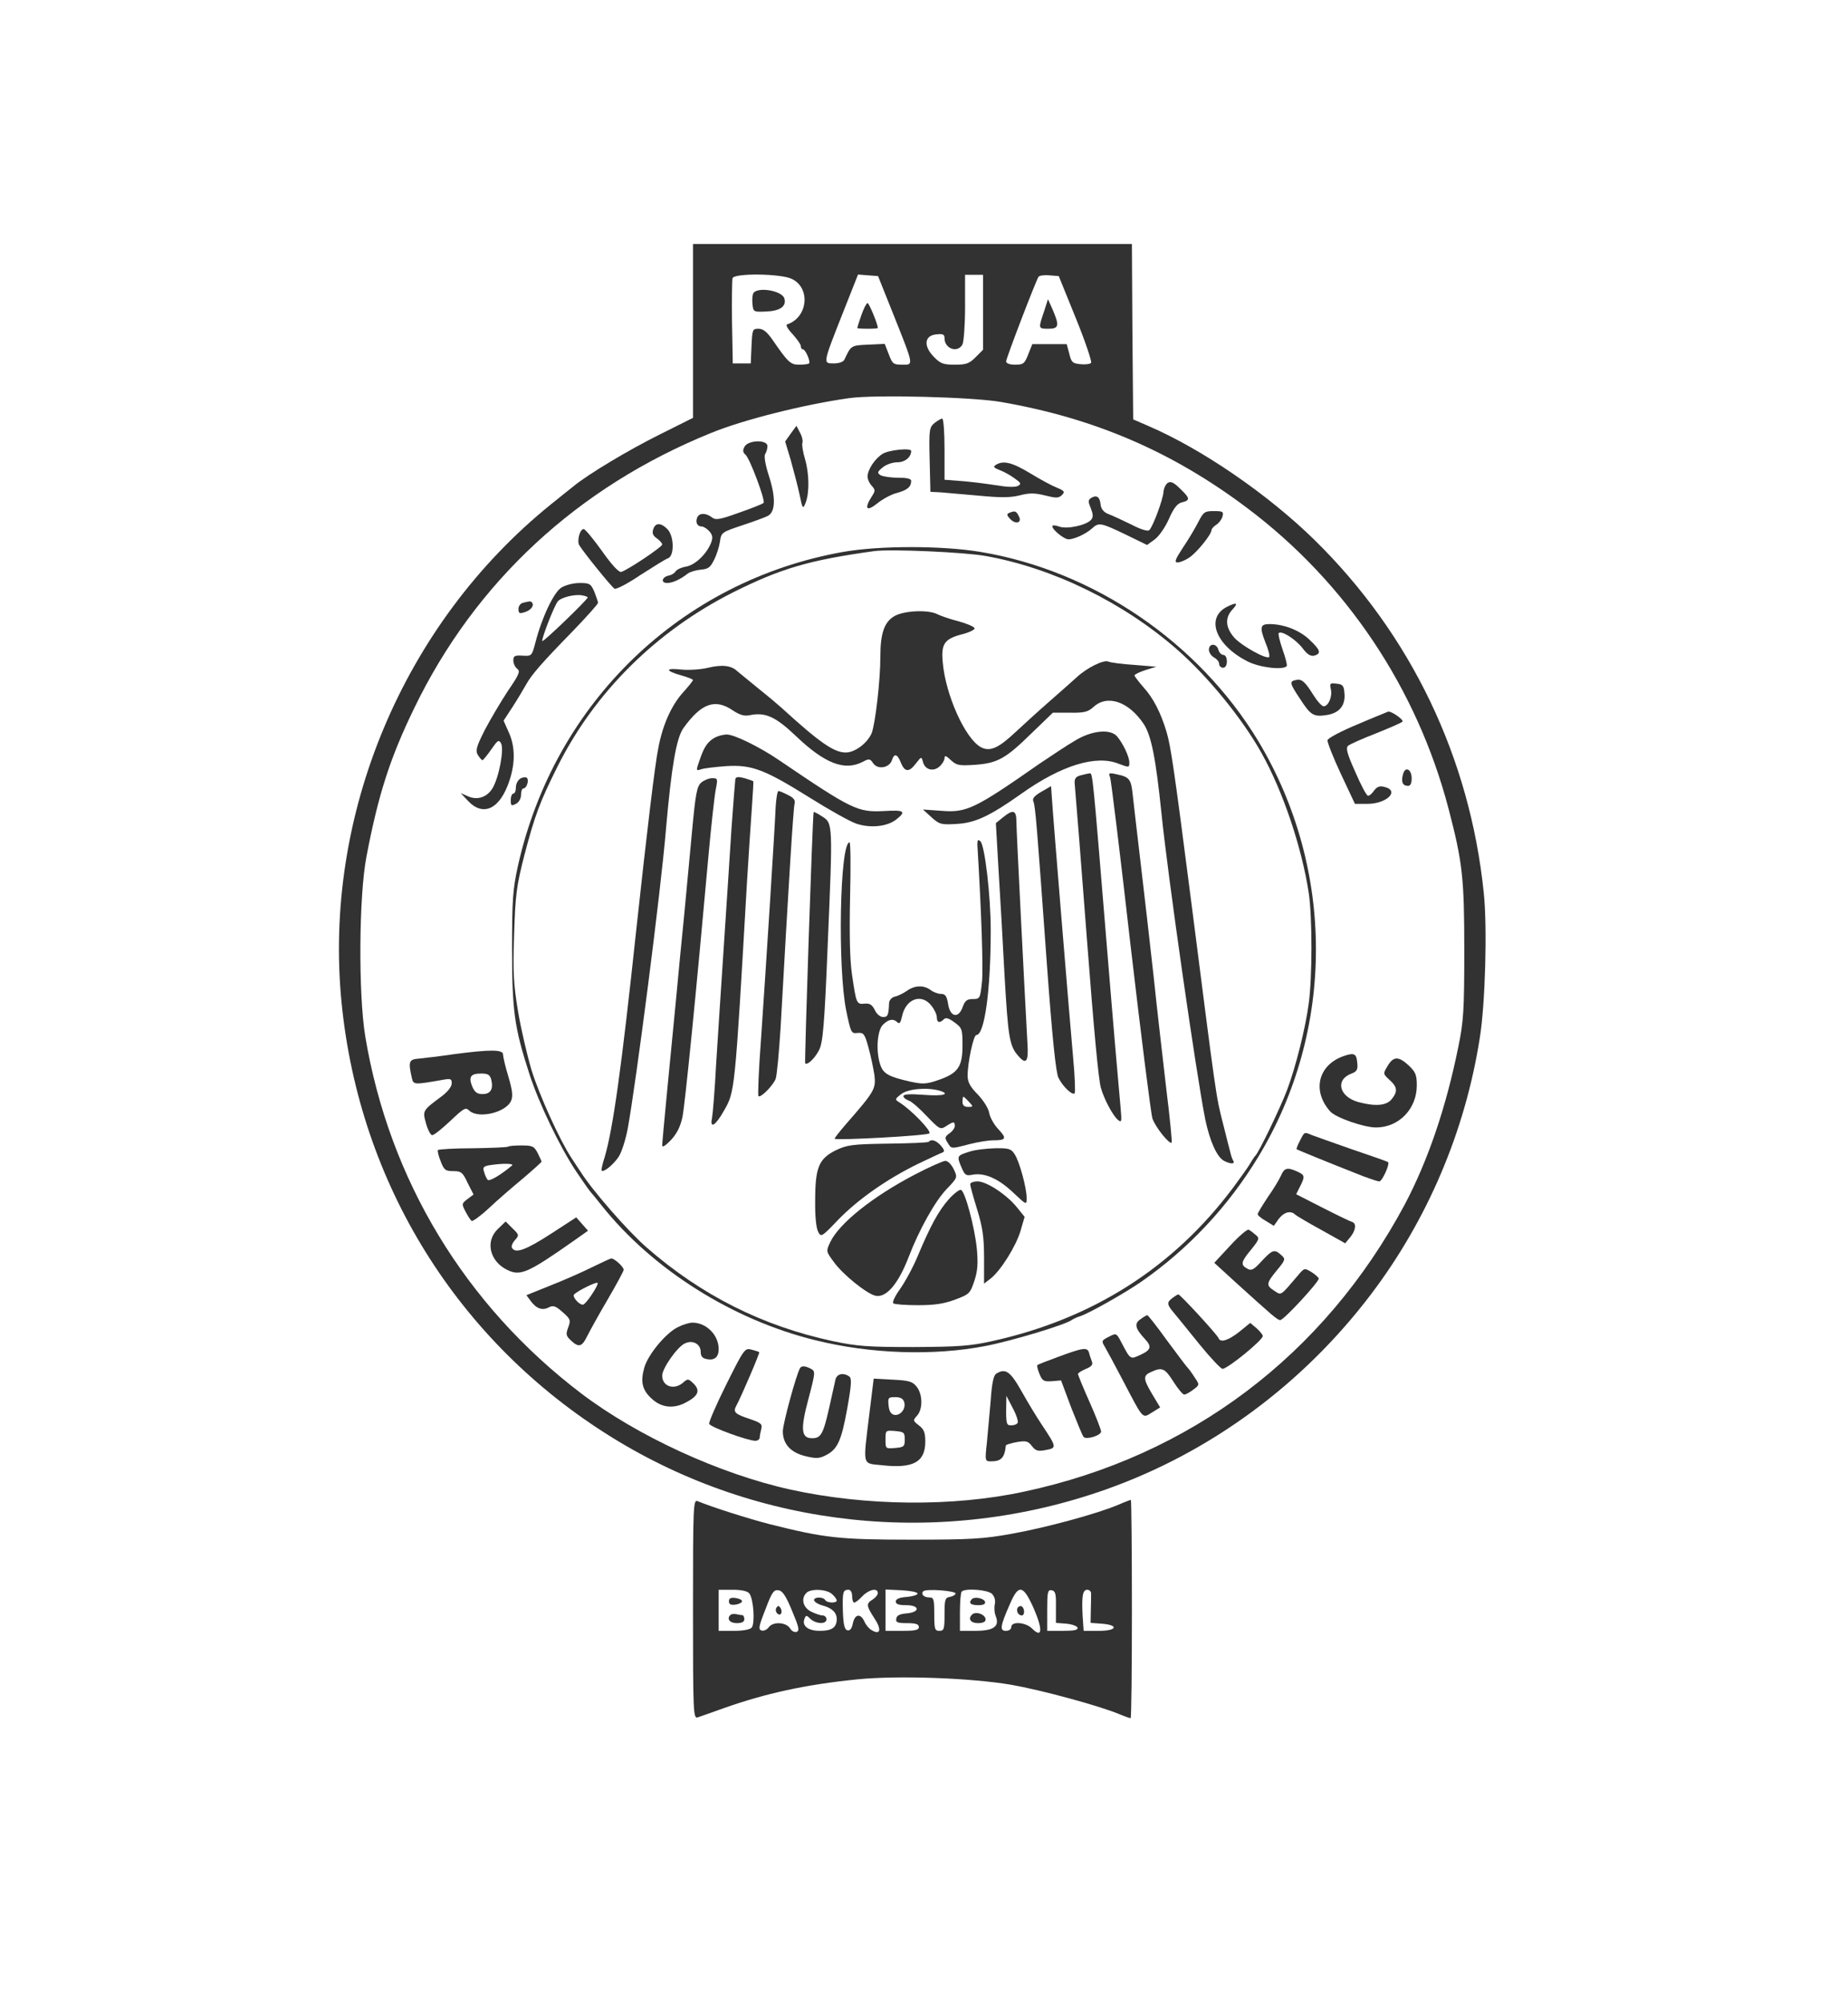 <?xml version="1.0" standalone="no"?>
<!DOCTYPE svg PUBLIC "-//W3C//DTD SVG 20010904//EN"
 "http://www.w3.org/TR/2001/REC-SVG-20010904/DTD/svg10.dtd">
<svg version="1.0" xmlns="http://www.w3.org/2000/svg"
 width="720pt" height="780pt" viewBox="0 0 720 780"
 preserveAspectRatio="xMidYMid meet">

<g transform="translate(0,780) scale(0.1,-0.1)"
fill="#323232" stroke="none">

<path d="M2700 6512 l0 -339 -132 -66 c-119 -59 -279 -155 -333 -200 -11 -8
-51 -41 -90 -72 -574 -464 -887 -1209 -814 -1941 70 -703 453 -1319 1052
-1690 574 -356 1284 -431 1927 -203 406 144 766 409 1032 760 219 289 366 633
423 995 22 134 30 433 16 567 -54 527 -284 1007 -661 1376 -180 176 -436 352
-645 442 l-60 26 -3 341 -2 342 -855 0 -855 0 0 -338z m385 202 c74 -35 63
-150 -18 -177 -7 -2 2 -18 21 -38 17 -19 32 -40 32 -46 0 -7 3 -13 8 -13 10 0
31 -48 24 -55 -3 -3 -20 -5 -38 -5 -34 0 -43 8 -105 98 -21 30 -36 42 -54 42
-23 0 -24 -3 -27 -67 l-3 -68 -35 0 -35 0 -3 160 c-1 87 0 165 2 172 8 20 188
18 231 -3z m396 -139 c81 -203 79 -195 34 -195 -34 0 -38 3 -52 40 l-16 41
-65 -3 c-67 -3 -66 -3 -92 -58 -4 -9 -21 -15 -41 -15 -43 0 -44 -3 33 192 l61
154 39 -3 39 -3 60 -150z m349 9 l0 -146 -29 -29 c-25 -25 -37 -29 -81 -29
-44 0 -56 4 -81 30 -42 42 -38 84 9 88 26 3 32 0 32 -15 0 -41 51 -59 70 -24
5 11 10 76 10 145 l0 126 35 0 35 0 0 -146z m362 -24 c37 -91 63 -169 59 -173
-5 -5 -24 -7 -42 -5 -30 3 -35 7 -43 41 l-10 37 -67 0 -67 0 -16 -40 c-14 -36
-19 -40 -51 -40 -21 0 -35 5 -35 13 0 12 114 309 126 329 3 5 22 8 42 6 l37
-3 67 -165z m-293 -325 c365 -63 669 -194 960 -413 385 -289 662 -702 785
-1172 54 -207 61 -267 61 -550 0 -235 -3 -278 -23 -375 -48 -238 -119 -445
-209 -615 -315 -588 -836 -980 -1483 -1118 -277 -60 -619 -56 -910 8 -276 61
-596 208 -815 374 -453 344 -749 833 -842 1391 -27 165 -25 547 5 701 46 241
92 384 187 579 237 489 636 859 1155 1069 126 52 367 112 540 136 101 14 480
4 589 -15z"/>
<path d="M2934 6656 c-3 -8 -4 -27 -2 -43 3 -27 5 -28 52 -26 55 2 81 20 72
51 -10 32 -111 47 -122 18z"/>
<path d="M3356 6573 c-9 -26 -16 -48 -16 -50 0 -2 18 -3 40 -3 22 0 40 1 40 3
0 15 -34 97 -40 97 -4 0 -15 -21 -24 -47z"/>
<path d="M4067 6585 c-22 -65 -22 -65 18 -65 41 0 43 12 16 75 l-18 40 -16
-50z"/>
<path d="M3641 6153 c-20 -17 -22 -25 -19 -143 l3 -125 40 -2 c22 -2 89 -8
149 -13 84 -8 121 -8 158 1 39 10 58 10 99 0 44 -11 53 -11 66 1 13 13 10 17
-19 29 -18 7 -65 32 -104 56 -71 43 -105 51 -134 33 -11 -7 -9 -11 14 -20 16
-6 42 -20 58 -32 26 -18 28 -22 14 -30 -9 -5 -39 -5 -73 1 -32 5 -93 13 -135
17 l-78 6 0 119 c0 66 -4 119 -9 119 -5 0 -18 -8 -30 -17z"/>
<path d="M3081 6112 l-22 -31 22 -73 c11 -40 27 -100 34 -133 12 -58 13 -59
24 -32 15 39 14 114 -3 171 -8 27 -12 54 -10 61 3 7 -1 26 -9 40 l-14 27 -22
-30z"/>
<path d="M2901 6061 c-8 -14 -7 -22 3 -31 17 -13 79 -180 71 -188 -3 -4 -46
-21 -95 -38 -77 -28 -92 -30 -107 -18 -24 18 -50 17 -57 -2 -7 -19 1 -34 18
-34 7 0 20 -8 30 -19 12 -14 14 -24 7 -43 -17 -44 -61 -87 -97 -94 -19 -3 -38
-12 -42 -19 -4 -7 -16 -14 -26 -16 -27 -5 -33 -29 -7 -29 21 0 52 14 81 37 8
6 31 13 50 15 29 2 38 9 52 38 10 19 20 51 23 71 5 36 7 37 88 64 45 15 89 31
98 36 30 15 32 70 6 152 -15 46 -21 80 -16 89 5 7 9 21 9 31 0 26 -75 24 -89
-2z"/>
<path d="M3439 6033 c-30 -18 -59 -62 -59 -89 0 -9 7 -26 16 -35 15 -17 15
-20 0 -43 -30 -47 -20 -60 22 -26 21 17 56 36 78 41 39 11 54 23 54 47 0 8
-17 12 -52 12 -29 0 -60 5 -68 10 -13 9 -12 13 9 30 13 11 38 20 57 20 30 0
54 20 54 44 0 13 -87 4 -111 -11z"/>
<path d="M4550 5920 c-8 -5 -16 -21 -17 -36 -2 -29 -40 -132 -55 -148 -5 -6
-33 2 -71 22 -35 17 -76 36 -90 41 -17 7 -27 19 -29 37 -3 30 -16 38 -37 25
-12 -8 -12 -14 -1 -40 9 -24 10 -34 1 -45 -18 -21 -95 -38 -125 -26 -14 5 -26
6 -26 1 0 -14 46 -51 63 -51 22 0 68 21 91 42 27 25 35 23 131 -23 l84 -41 29
21 c16 11 41 46 56 80 19 43 33 61 51 65 33 8 32 16 -8 54 -23 23 -36 29 -47
22z"/>
<path d="M3932 5803 c-10 -4 -10 -9 3 -23 22 -24 49 -16 34 11 -10 20 -15 21
-37 12z"/>
<path d="M4669 5768 c-12 -24 -39 -69 -60 -100 -30 -46 -35 -58 -21 -58 9 0
29 8 44 18 30 19 87 90 88 107 0 6 8 15 19 22 10 6 21 21 24 32 5 19 1 21 -34
21 -35 0 -40 -3 -60 -42z"/>
<path d="M2545 5739 c-5 -15 -1 -25 14 -35 12 -9 21 -19 21 -24 0 -10 -137
-101 -160 -107 -9 -2 -37 28 -75 82 -33 46 -65 85 -71 85 -15 0 -27 -47 -17
-63 16 -27 126 -163 137 -169 7 -4 52 20 101 53 50 32 98 62 107 65 26 8 25
87 -2 114 -26 26 -47 25 -55 -1z"/>
<path d="M3285 5651 c-632 -112 -1125 -587 -1267 -1222 -20 -92 -23 -130 -23
-324 0 -241 9 -306 67 -485 37 -115 119 -286 184 -383 27 -40 51 -74 54 -77 3
-3 23 -27 45 -55 198 -248 509 -444 830 -523 216 -54 462 -62 664 -23 104 20
312 83 336 101 6 4 20 11 33 15 31 9 176 91 238 134 183 127 339 293 456 486
300 494 300 1121 0 1620 -232 384 -641 663 -1082 736 -150 25 -393 25 -535 0z
m556 -16 c262 -47 534 -180 744 -363 120 -105 254 -268 330 -404 84 -150 157
-368 184 -545 14 -92 14 -328 0 -430 -13 -98 -51 -248 -84 -336 -25 -67 -112
-248 -124 -257 -3 -3 -12 -16 -20 -30 -8 -14 -38 -56 -67 -95 -233 -311 -548
-511 -939 -597 -85 -19 -131 -22 -305 -23 -178 0 -220 3 -315 23 -275 59 -513
179 -726 365 -72 63 -210 220 -256 293 -7 10 -24 36 -37 56 -45 68 -124 242
-155 341 -16 54 -40 155 -52 225 -18 109 -21 152 -16 302 5 157 9 189 40 310
41 156 60 207 129 345 145 290 385 528 685 679 186 93 296 125 548 160 62 9
354 -4 436 -19z"/>
<path d="M3483 5400 c-38 -23 -53 -67 -53 -156 0 -95 -20 -263 -34 -299 -17
-39 -65 -75 -101 -75 -46 0 -102 39 -250 174 -11 10 -51 44 -90 75 -38 31 -76
62 -83 68 -23 22 -59 26 -113 13 -28 -7 -76 -10 -105 -7 -64 7 -63 -5 1 -23
25 -7 45 -15 45 -18 0 -2 -16 -23 -36 -45 -47 -51 -82 -128 -99 -219 -13 -62
-44 -321 -86 -708 -58 -544 -91 -776 -123 -885 -9 -27 -14 -51 -12 -53 8 -8
48 25 67 55 11 17 26 64 34 105 32 171 130 929 150 1173 21 239 40 350 67 389
70 98 124 117 193 70 27 -18 45 -23 65 -19 61 13 101 -5 180 -80 114 -109 191
-138 262 -101 24 13 28 12 40 -6 18 -26 63 -18 73 12 9 28 21 25 35 -10 15
-37 32 -38 59 -2 21 27 21 27 27 5 8 -31 41 -39 65 -17 10 9 19 24 19 32 0 12
6 10 25 -8 22 -20 31 -22 92 -18 89 6 121 24 221 122 l84 81 66 0 c56 -1 71 3
92 22 54 50 137 22 196 -66 30 -46 47 -134 69 -346 24 -240 136 -1020 171
-1195 18 -84 45 -145 73 -160 25 -13 44 -13 36 0 -3 5 -8 18 -10 27 -3 10 -16
63 -30 118 -28 110 -25 91 -124 865 -67 522 -80 606 -96 660 -22 74 -52 133
-90 174 -19 22 -35 43 -35 46 0 4 19 13 43 21 l42 13 -85 7 c-47 3 -93 9 -102
13 -18 8 -83 -24 -123 -61 -11 -10 -58 -52 -105 -93 -47 -41 -107 -96 -135
-122 -66 -62 -99 -76 -134 -57 -61 34 -137 203 -148 330 -7 73 7 92 78 110 27
7 48 18 46 23 -2 6 -30 18 -63 27 -32 8 -69 21 -81 27 -35 19 -133 15 -170 -8z"/>
<path d="M4188 4916 c-31 -18 -94 -60 -140 -91 -251 -175 -282 -190 -381 -182
l-71 5 33 -30 c31 -28 38 -30 100 -26 70 4 127 30 251 118 155 110 291 152
379 116 40 -15 41 -15 41 5 0 23 -25 75 -48 102 -26 30 -99 23 -164 -17z"/>
<path d="M2785 4928 c-28 -16 -42 -36 -59 -87 -15 -43 -15 -43 7 -36 12 4 56
9 97 12 99 6 149 -13 325 -123 75 -47 157 -93 181 -101 54 -18 117 -12 153 14
44 34 36 40 -46 35 -101 -5 -123 5 -406 197 -76 52 -176 101 -205 101 -15 0
-36 -6 -47 -12z"/>
<path d="M4210 4781 c-19 -5 -24 -13 -23 -31 3 -30 27 -333 48 -610 27 -354
45 -544 54 -575 12 -44 47 -109 66 -125 15 -12 16 -9 11 46 -9 98 -25 280 -56
659 -52 633 -53 645 -64 644 -6 -1 -22 -4 -36 -8z"/>
<path d="M4325 4774 c4 -11 40 -306 80 -657 41 -351 79 -653 85 -672 11 -33
66 -102 75 -94 2 3 -7 97 -21 209 -13 113 -36 309 -49 435 -14 127 -37 327
-51 445 -14 118 -28 239 -31 267 -6 59 -13 68 -62 78 -31 7 -33 5 -26 -11z"/>
<path d="M2865 4767 c-1 -7 -8 -93 -15 -192 -6 -99 -20 -306 -30 -460 -10
-154 -24 -361 -30 -460 -5 -99 -13 -193 -16 -209 -9 -43 14 -29 47 30 42 74
42 66 89 884 6 102 15 232 19 290 4 58 7 106 6 108 -1 1 -17 7 -34 12 -23 6
-33 6 -36 -3z"/>
<path d="M2732 4753 c-17 -16 -22 -42 -36 -193 -9 -96 -23 -245 -31 -330 -9
-85 -22 -225 -30 -310 -8 -85 -24 -247 -35 -360 -11 -113 -20 -212 -20 -220 0
-9 13 -1 34 21 24 26 37 53 45 90 10 50 53 479 101 1014 11 121 24 239 29 263
8 40 7 42 -14 42 -13 0 -32 -8 -43 -17z"/>
<path d="M4057 4717 c-26 -15 -36 -26 -31 -37 8 -18 14 -96 53 -637 21 -288
35 -421 45 -440 17 -34 54 -69 63 -60 3 4 1 66 -6 139 -13 144 -79 946 -83
1015 l-3 42 -38 -22z"/>
<path d="M3022 4657 c-3 -77 -37 -614 -57 -903 -9 -119 -13 -219 -10 -222 8
-8 56 40 67 67 5 14 13 102 19 195 32 571 50 863 55 878 3 12 -4 22 -25 32
-17 9 -34 16 -38 16 -4 0 -9 -28 -11 -63z"/>
<path d="M3170 4638 c-5 -33 -36 -974 -33 -978 8 -9 37 18 54 51 15 29 21 92
34 414 20 469 20 470 -22 496 -18 12 -33 19 -33 17z"/>
<path d="M3907 4617 l-27 -22 10 -175 c6 -96 17 -286 24 -421 14 -241 19 -272
54 -311 30 -35 40 -22 35 50 -11 200 -43 827 -43 862 0 46 -12 50 -53 17z"/>
<path d="M3809 4525 c-1 -6 -1 -12 -1 -15 16 -265 23 -480 18 -532 -7 -66 -8
-68 -36 -68 -22 0 -30 -6 -39 -30 -16 -47 -49 -41 -57 10 -5 32 -11 40 -28 40
-11 0 -30 7 -40 15 -27 20 -63 19 -94 -4 -15 -10 -36 -20 -47 -22 -11 -3 -20
-13 -21 -24 -2 -48 -5 -55 -23 -55 -12 0 -26 12 -33 28 -11 21 -20 26 -40 24
-31 -3 -32 0 -49 117 -8 56 -10 158 -7 298 3 117 2 213 -2 213 -38 0 -47 -488
-13 -655 18 -87 20 -90 44 -87 24 2 28 -3 43 -58 9 -32 19 -81 23 -107 6 -53
0 -63 -110 -189 -27 -31 -47 -57 -45 -58 11 -7 360 12 369 21 9 9 -70 91 -116
120 -19 12 -19 13 5 32 25 21 98 28 148 15 49 -14 17 -23 -58 -17 -54 4 -80 3
-80 -5 0 -6 9 -13 20 -17 11 -3 43 -31 71 -61 50 -52 53 -53 75 -39 29 19 34
19 34 1 0 -8 -9 -21 -21 -29 -18 -13 -19 -18 -7 -36 15 -25 12 -25 85 -6 31 8
74 15 93 15 50 0 54 7 19 44 -16 17 -32 45 -35 63 -3 18 -23 49 -45 72 -29 29
-39 48 -39 72 0 53 23 159 34 159 32 0 56 174 56 408 0 134 -23 329 -40 346
-6 6 -10 6 -11 1z m-180 -641 c12 -15 21 -35 21 -45 0 -21 11 -24 27 -8 8 8
19 5 42 -12 29 -21 31 -26 31 -90 0 -83 -18 -108 -93 -134 -49 -17 -62 -17
-113 -6 -82 19 -102 30 -114 64 -18 52 -13 134 10 157 22 22 41 25 57 9 7 -7
12 -1 17 22 14 70 76 93 115 43z m146 -374 c18 -19 17 -20 -3 -20 -15 0 -22 6
-22 20 0 11 2 20 3 20 2 0 12 -9 22 -20z"/>
<path d="M3618 3354 c-3 -3 -75 -6 -159 -7 -139 -2 -159 -5 -203 -26 -66 -33
-80 -67 -80 -196 -1 -61 4 -108 12 -122 11 -21 14 -19 79 49 77 79 190 158
311 217 46 22 89 42 95 44 8 3 6 11 -7 26 -19 21 -37 27 -48 15z"/>
<path d="M3778 3316 c-49 -15 -51 -17 -33 -59 14 -33 18 -36 44 -31 46 9 101
-15 158 -69 52 -49 53 -50 53 -22 0 39 -28 143 -47 171 -13 21 -23 24 -77 23
-33 -1 -78 -6 -98 -13z"/>
<path d="M3565 3227 c-165 -86 -295 -190 -330 -263 -17 -36 -17 -36 13 -77 35
-49 127 -123 162 -132 42 -10 89 44 130 150 41 107 103 218 148 265 43 45 43
45 28 77 -9 19 -23 33 -33 33 -10 -1 -63 -24 -118 -53z"/>
<path d="M3780 3189 c0 -6 12 -50 27 -98 21 -69 27 -106 27 -188 l0 -101 26
20 c39 31 98 125 116 185 l16 55 -29 36 c-40 50 -119 102 -154 102 -16 0 -29
-5 -29 -11z"/>
<path d="M3697 3131 c-39 -44 -71 -101 -122 -223 -18 -43 -49 -100 -69 -128
-20 -28 -31 -52 -25 -55 5 -4 49 -7 97 -7 65 0 101 6 144 22 54 20 58 24 74
72 13 39 15 68 10 124 -8 84 -46 226 -62 231 -6 2 -27 -14 -47 -36z"/>
<path d="M2187 5512 c-29 -18 -76 -116 -101 -214 -14 -52 -14 -53 -50 -51 -31
2 -36 -1 -36 -19 0 -11 7 -26 15 -32 13 -9 8 -22 -36 -86 -27 -41 -68 -110
-90 -152 -34 -67 -37 -81 -27 -98 7 -11 15 -20 18 -20 3 1 18 19 34 42 25 36
29 39 38 24 13 -23 -8 -133 -33 -175 -22 -36 -60 -48 -97 -31 l-27 12 29 -31
c60 -63 125 -30 161 80 23 69 22 134 -3 188 l-20 45 36 55 c20 31 43 70 52 86
21 38 60 83 183 209 53 55 97 104 97 109 0 4 -7 23 -14 42 -14 32 -18 35 -58
35 -24 0 -55 -8 -71 -18z m103 -38 c0 -8 -173 -175 -177 -170 -5 5 45 135 60
154 12 16 66 29 94 24 13 -2 23 -6 23 -8z"/>
<path d="M2038 5453 c-10 -2 -18 -13 -18 -24 0 -17 4 -19 23 -13 24 7 38 24
31 36 -5 8 -8 8 -36 1z"/>
<path d="M4780 5437 c-84 -43 -44 -149 80 -212 46 -24 137 -35 153 -19 3 3 -4
32 -16 65 -11 32 -18 61 -15 64 11 11 66 -24 93 -59 18 -24 31 -32 45 -29 29
8 25 22 -19 63 -38 36 -99 60 -155 60 -36 0 -39 -12 -16 -71 12 -28 18 -54 15
-57 -10 -11 -107 43 -136 75 -35 40 -37 78 -7 110 24 26 16 29 -22 10z"/>
<path d="M4710 5270 c0 -10 9 -24 20 -30 11 -6 20 -17 20 -25 0 -8 7 -15 15
-15 9 0 15 9 15 25 0 15 -6 25 -14 25 -7 0 -16 9 -19 20 -7 26 -37 26 -37 0z"/>
<path d="M5048 5152 c-25 -5 -23 -13 17 -73 42 -65 53 -71 105 -63 49 8 73 38
68 86 -2 28 -7 34 -31 36 -25 3 -27 1 -22 -21 7 -28 -9 -67 -28 -67 -7 0 -25
20 -40 44 -33 53 -46 64 -69 58z"/>
<path d="M5290 4980 c-63 -26 -116 -54 -118 -62 -1 -8 22 -67 52 -131 l55
-117 48 0 c76 0 128 51 67 66 -19 5 -29 1 -41 -15 -8 -12 -19 -21 -24 -19 -6
2 -28 44 -49 93 -32 71 -37 92 -28 101 7 6 56 28 108 48 52 21 99 41 104 46 7
7 -45 43 -56 39 -2 -1 -55 -22 -118 -49z"/>
<path d="M5466 4784 c-8 -29 -1 -44 20 -44 9 0 14 10 14 29 0 37 -26 49 -34
15z"/>
<path d="M2028 4769 c-10 -6 -18 -21 -18 -34 0 -14 -4 -25 -10 -25 -5 0 -10
-11 -10 -25 0 -23 2 -24 20 -15 12 6 20 21 20 35 0 14 4 25 9 25 13 0 23 32
14 41 -4 4 -16 3 -25 -2z"/>
<path d="M1766 3695 c-54 -8 -115 -15 -135 -17 -38 -3 -41 -11 -26 -77 6 -25
9 -25 123 -5 28 5 32 3 32 -14 0 -13 -15 -32 -37 -49 -78 -58 -77 -57 -63
-108 7 -25 18 -45 24 -45 7 0 38 25 70 55 54 51 60 55 75 40 36 -32 141 -7
162 38 8 19 6 39 -10 94 -12 39 -21 78 -21 87 0 20 -50 20 -194 1z m148 -99
c9 -37 -3 -56 -34 -56 -21 0 -30 7 -40 29 -15 38 -7 51 35 51 26 0 34 -5 39
-24z"/>
<path d="M5235 3688 c-100 -35 -124 -136 -52 -216 22 -24 131 -62 178 -62 89
0 159 72 159 164 0 41 -5 52 -31 77 -40 37 -60 37 -83 -2 -18 -30 -18 -30 8
-54 31 -28 32 -45 8 -75 -20 -25 -63 -29 -130 -11 -75 21 -91 87 -26 111 21 8
25 16 22 42 -3 36 -12 40 -53 26z"/>
<path d="M5065 3359 c-9 -17 -15 -32 -13 -34 3 -2 114 -48 262 -106 27 -10 54
-19 60 -19 11 0 42 68 34 75 -1 2 -64 24 -138 49 -74 26 -145 51 -158 56 -31
13 -29 14 -47 -21z"/>
<path d="M1979 3335 c-3 -2 -64 -5 -137 -6 -73 0 -134 -4 -136 -7 -2 -4 3 -24
11 -44 13 -34 19 -38 49 -38 31 0 37 -5 56 -46 l23 -45 -24 -18 c-22 -17 -23
-19 -7 -49 9 -17 19 -33 24 -36 4 -2 35 20 67 50 33 31 93 83 133 116 39 33
72 63 72 65 0 2 -7 17 -15 33 -14 27 -20 30 -64 30 -26 0 -50 -2 -52 -5z m16
-73 c-44 -37 -88 -63 -95 -56 -4 5 -11 19 -14 31 -6 18 -2 22 21 26 51 8 97 7
88 -1z"/>
<path d="M4991 3223 c-7 -16 -30 -54 -52 -85 -21 -32 -39 -61 -39 -66 0 -4 14
-16 32 -26 l31 -19 19 27 c20 26 46 34 64 17 5 -5 51 -32 102 -60 l93 -52 19
23 c22 26 26 55 8 60 -7 2 -59 27 -116 56 l-102 52 15 30 c20 39 19 45 -10 58
-39 18 -51 15 -64 -15z"/>
<path d="M2145 2995 c-96 -62 -137 -77 -150 -54 -4 5 1 19 11 30 17 19 17 21
-9 46 l-27 27 -30 -29 c-51 -48 -32 -127 37 -160 51 -25 81 -11 266 119 l48
34 -23 26 -23 26 -100 -65z"/>
<path d="M4793 2950 l-62 -67 82 -75 c147 -133 164 -148 175 -148 14 0 153
151 150 162 -2 5 -15 17 -30 26 -25 15 -27 15 -51 -14 -70 -82 -64 -78 -92
-60 -33 21 -32 29 10 80 34 41 34 44 17 59 -26 24 -34 22 -76 -23 -31 -34 -40
-39 -56 -30 -28 15 -25 27 15 75 32 40 33 44 17 57 -9 8 -21 17 -27 20 -5 3
-38 -25 -72 -62z"/>
<path d="M2305 2865 c-38 -19 -111 -51 -162 -71 l-92 -37 17 -23 c22 -30 46
-38 71 -24 17 8 26 5 53 -19 31 -27 32 -32 22 -59 -10 -27 -9 -33 10 -51 31
-29 43 -26 64 17 10 20 46 85 80 143 34 58 62 110 62 115 0 11 -36 44 -48 44
-4 0 -38 -16 -77 -35z m1 -105 c-14 -22 -30 -40 -35 -40 -16 0 -43 32 -34 40
15 15 87 50 91 45 3 -3 -7 -23 -22 -45z"/>
<path d="M4568 2746 c-23 -17 -22 -25 5 -57 12 -14 57 -70 100 -123 43 -53 84
-96 90 -96 21 1 157 112 157 128 0 5 -11 18 -24 30 l-25 21 -43 -35 c-42 -33
-73 -43 -80 -25 -5 14 -150 171 -157 171 -3 0 -14 -7 -23 -14z"/>
<path d="M4443 2663 c-25 -17 -20 -36 18 -77 27 -29 24 -42 -17 -61 -41 -19
-39 -20 -75 48 -19 37 -20 37 -49 22 -28 -14 -29 -17 -16 -38 7 -12 39 -71 71
-132 81 -155 75 -148 113 -125 l32 20 -30 50 c-37 62 -37 74 -5 88 43 20 54
14 87 -38 17 -27 36 -50 42 -50 6 0 22 9 35 19 25 19 25 19 6 47 -10 16 -23
34 -29 40 -6 6 -42 55 -81 107 -38 53 -72 96 -75 96 -3 0 -15 -7 -27 -16z"/>
<path d="M2642 2633 c-48 -23 -118 -108 -132 -159 -15 -54 -8 -86 28 -119 37
-35 82 -41 128 -19 54 27 64 48 37 76 -21 20 -23 21 -41 5 -35 -31 -82 -16
-82 27 0 28 59 112 88 125 31 15 62 -2 62 -33 0 -17 7 -25 24 -28 30 -6 46 8
46 39 0 55 -48 103 -102 103 -13 0 -38 -8 -56 -17z"/>
<path d="M2830 2410 c-39 -78 -69 -148 -67 -154 5 -13 151 -66 180 -66 9 0 17
6 17 13 0 6 3 22 6 33 5 19 -1 24 -45 39 -58 19 -66 27 -52 52 19 35 92 205
89 208 -2 2 -15 6 -30 10 -26 7 -29 3 -98 -135z"/>
<path d="M4126 2518 c-44 -16 -82 -31 -84 -33 -3 -2 1 -18 8 -35 11 -27 17
-30 48 -28 l36 3 40 -107 c23 -58 44 -110 48 -113 11 -12 68 6 68 21 0 7 -20
59 -45 115 -25 56 -45 105 -45 109 0 4 14 13 31 20 22 9 28 17 23 29 -3 9 -9
24 -11 34 -7 22 -22 20 -117 -15z"/>
<path d="M3117 2473 c-15 -26 -67 -217 -67 -246 0 -49 30 -83 89 -97 41 -10
54 -9 79 4 45 23 60 55 83 182 17 96 18 118 7 125 -24 16 -48 9 -53 -13 -3
-13 -14 -63 -25 -112 -23 -101 -32 -116 -66 -116 -43 0 -46 35 -14 154 27 102
27 107 10 116 -22 12 -37 13 -43 3z"/>
<path d="M3881 2451 c-10 -6 -17 -40 -21 -103 -5 -51 -11 -126 -15 -165 -8
-72 -7 -73 16 -73 40 0 53 14 58 62 1 3 20 9 43 13 36 6 43 4 58 -15 15 -19
23 -22 54 -16 44 8 43 11 -12 94 -21 31 -58 92 -82 135 -44 78 -63 91 -99 68z
m84 -191 c-3 -6 -15 -10 -26 -10 -17 0 -19 7 -19 58 l1 57 25 -48 c14 -26 22
-52 19 -57z"/>
<path d="M3387 2294 c-25 -206 -29 -191 48 -199 123 -14 170 12 170 92 0 35
-5 48 -25 63 -23 18 -24 19 -7 38 23 25 22 84 -2 113 -16 20 -30 24 -93 27
l-74 4 -17 -138z m136 46 c7 -26 -15 -53 -39 -49 -13 3 -20 14 -22 37 -3 30
-1 32 26 32 21 0 31 -6 35 -20z m2 -145 c0 -27 -3 -30 -37 -33 -38 -3 -38 -3
-38 33 0 36 0 36 38 33 34 -3 37 -6 37 -33z"/>
<path d="M2700 1535 c0 -402 1 -427 18 -422 9 3 55 19 102 36 164 58 320 92
519 112 158 16 442 6 601 -21 115 -20 345 -82 425 -116 19 -8 37 -14 40 -14 3
0 5 191 5 425 0 234 -2 425 -4 425 -2 0 -26 -9 -51 -20 -78 -33 -278 -88 -413
-112 -111 -20 -159 -23 -392 -23 -282 0 -338 7 -550 60 -82 21 -224 66 -282
90 -17 7 -18 -17 -18 -420z m219 61 c17 -20 23 -116 10 -133 -7 -8 -33 -13
-70 -13 l-59 0 0 80 0 80 54 0 c34 0 58 -5 65 -14z m167 -68 c26 -62 30 -77
18 -82 -8 -3 -20 3 -26 14 -16 24 -66 27 -83 4 -6 -9 -19 -15 -27 -13 -14 4
-13 14 14 82 25 67 33 78 51 75 16 -2 29 -22 53 -80z m156 65 c10 -9 18 -20
18 -25 0 -11 -38 -10 -45 2 -9 14 -47 12 -43 -2 3 -7 17 -15 32 -19 38 -10 56
-28 56 -53 0 -33 -19 -46 -66 -46 -45 0 -70 19 -60 46 6 16 8 16 24 0 23 -20
62 -21 62 -1 0 8 -7 15 -15 15 -9 0 -29 7 -45 15 -32 16 -40 51 -18 73 17 17
78 15 100 -5z m78 -8 c0 -14 4 -25 8 -25 5 0 19 11 32 25 25 26 60 34 60 12 0
-7 -9 -18 -20 -25 -26 -16 -25 -24 6 -72 29 -43 25 -67 -7 -49 -11 5 -25 21
-31 35 -15 33 -37 30 -45 -6 -4 -21 -11 -30 -21 -28 -11 2 -16 20 -18 73 -2
76 0 85 22 85 8 0 14 -10 14 -25z m255 10 c0 -5 -19 -11 -42 -13 -29 -2 -43
-8 -43 -18 0 -10 12 -14 40 -14 54 0 56 -27 3 -32 -27 -2 -39 -8 -41 -20 -3
-15 4 -18 42 -18 34 0 46 -4 46 -15 0 -12 -14 -15 -65 -15 l-65 0 0 80 0 81
63 -3 c34 -2 62 -7 62 -13z m148 0 c-1 -5 -11 -11 -23 -13 -18 -3 -20 -11 -20
-68 0 -57 -2 -64 -20 -64 -18 0 -20 7 -20 65 0 58 -2 65 -19 65 -22 0 -34 13
-24 24 11 11 128 2 126 -9z m142 -1 c10 -11 14 -25 11 -40 -3 -12 -2 -34 4
-48 15 -39 -9 -56 -81 -56 l-59 0 0 73 c0 41 3 77 7 80 14 14 102 7 118 -9z
m164 -60 c35 -82 31 -114 -8 -75 -25 25 -81 29 -81 6 0 -9 -9 -15 -21 -15 -25
0 -22 19 16 105 34 79 52 74 94 -21z m85 9 l0 -62 40 -3 c22 -2 41 -9 44 -15
3 -10 -13 -13 -57 -13 l-61 0 0 81 c0 71 2 80 18 77 14 -3 17 -14 16 -65z
m137 55 c0 -7 0 -36 -1 -65 l-1 -52 42 -3 c69 -5 62 -28 -9 -28 l-60 0 -4 58
c-4 76 0 102 18 102 8 0 14 -6 15 -12z"/>
<path d="M2840 1565 c0 -12 7 -15 25 -13 14 2 26 8 26 13 0 6 -12 11 -26 13
-18 2 -25 -1 -25 -13z"/>
<path d="M2846 1512 c-16 -15 -3 -32 24 -32 20 0 30 5 30 15 0 8 -3 15 -7 16
-5 0 -16 2 -25 4 -9 2 -19 0 -22 -3z"/>
<path d="M3025 1540 c-4 -6 -3 -16 3 -22 13 -13 23 4 13 21 -7 10 -10 10 -16
1z"/>
<path d="M3787 1574 c-15 -15 -6 -24 24 -24 20 0 29 4 27 13 -5 14 -40 21 -51
11z"/>
<path d="M3787 1513 c-17 -16 -5 -33 23 -33 19 0 30 5 30 14 0 20 -39 34 -53
19z"/>
<path d="M3965 1540 c-7 -12 2 -30 16 -30 12 0 12 27 0 35 -5 3 -12 1 -16 -5z"/>
</g>
</svg>
